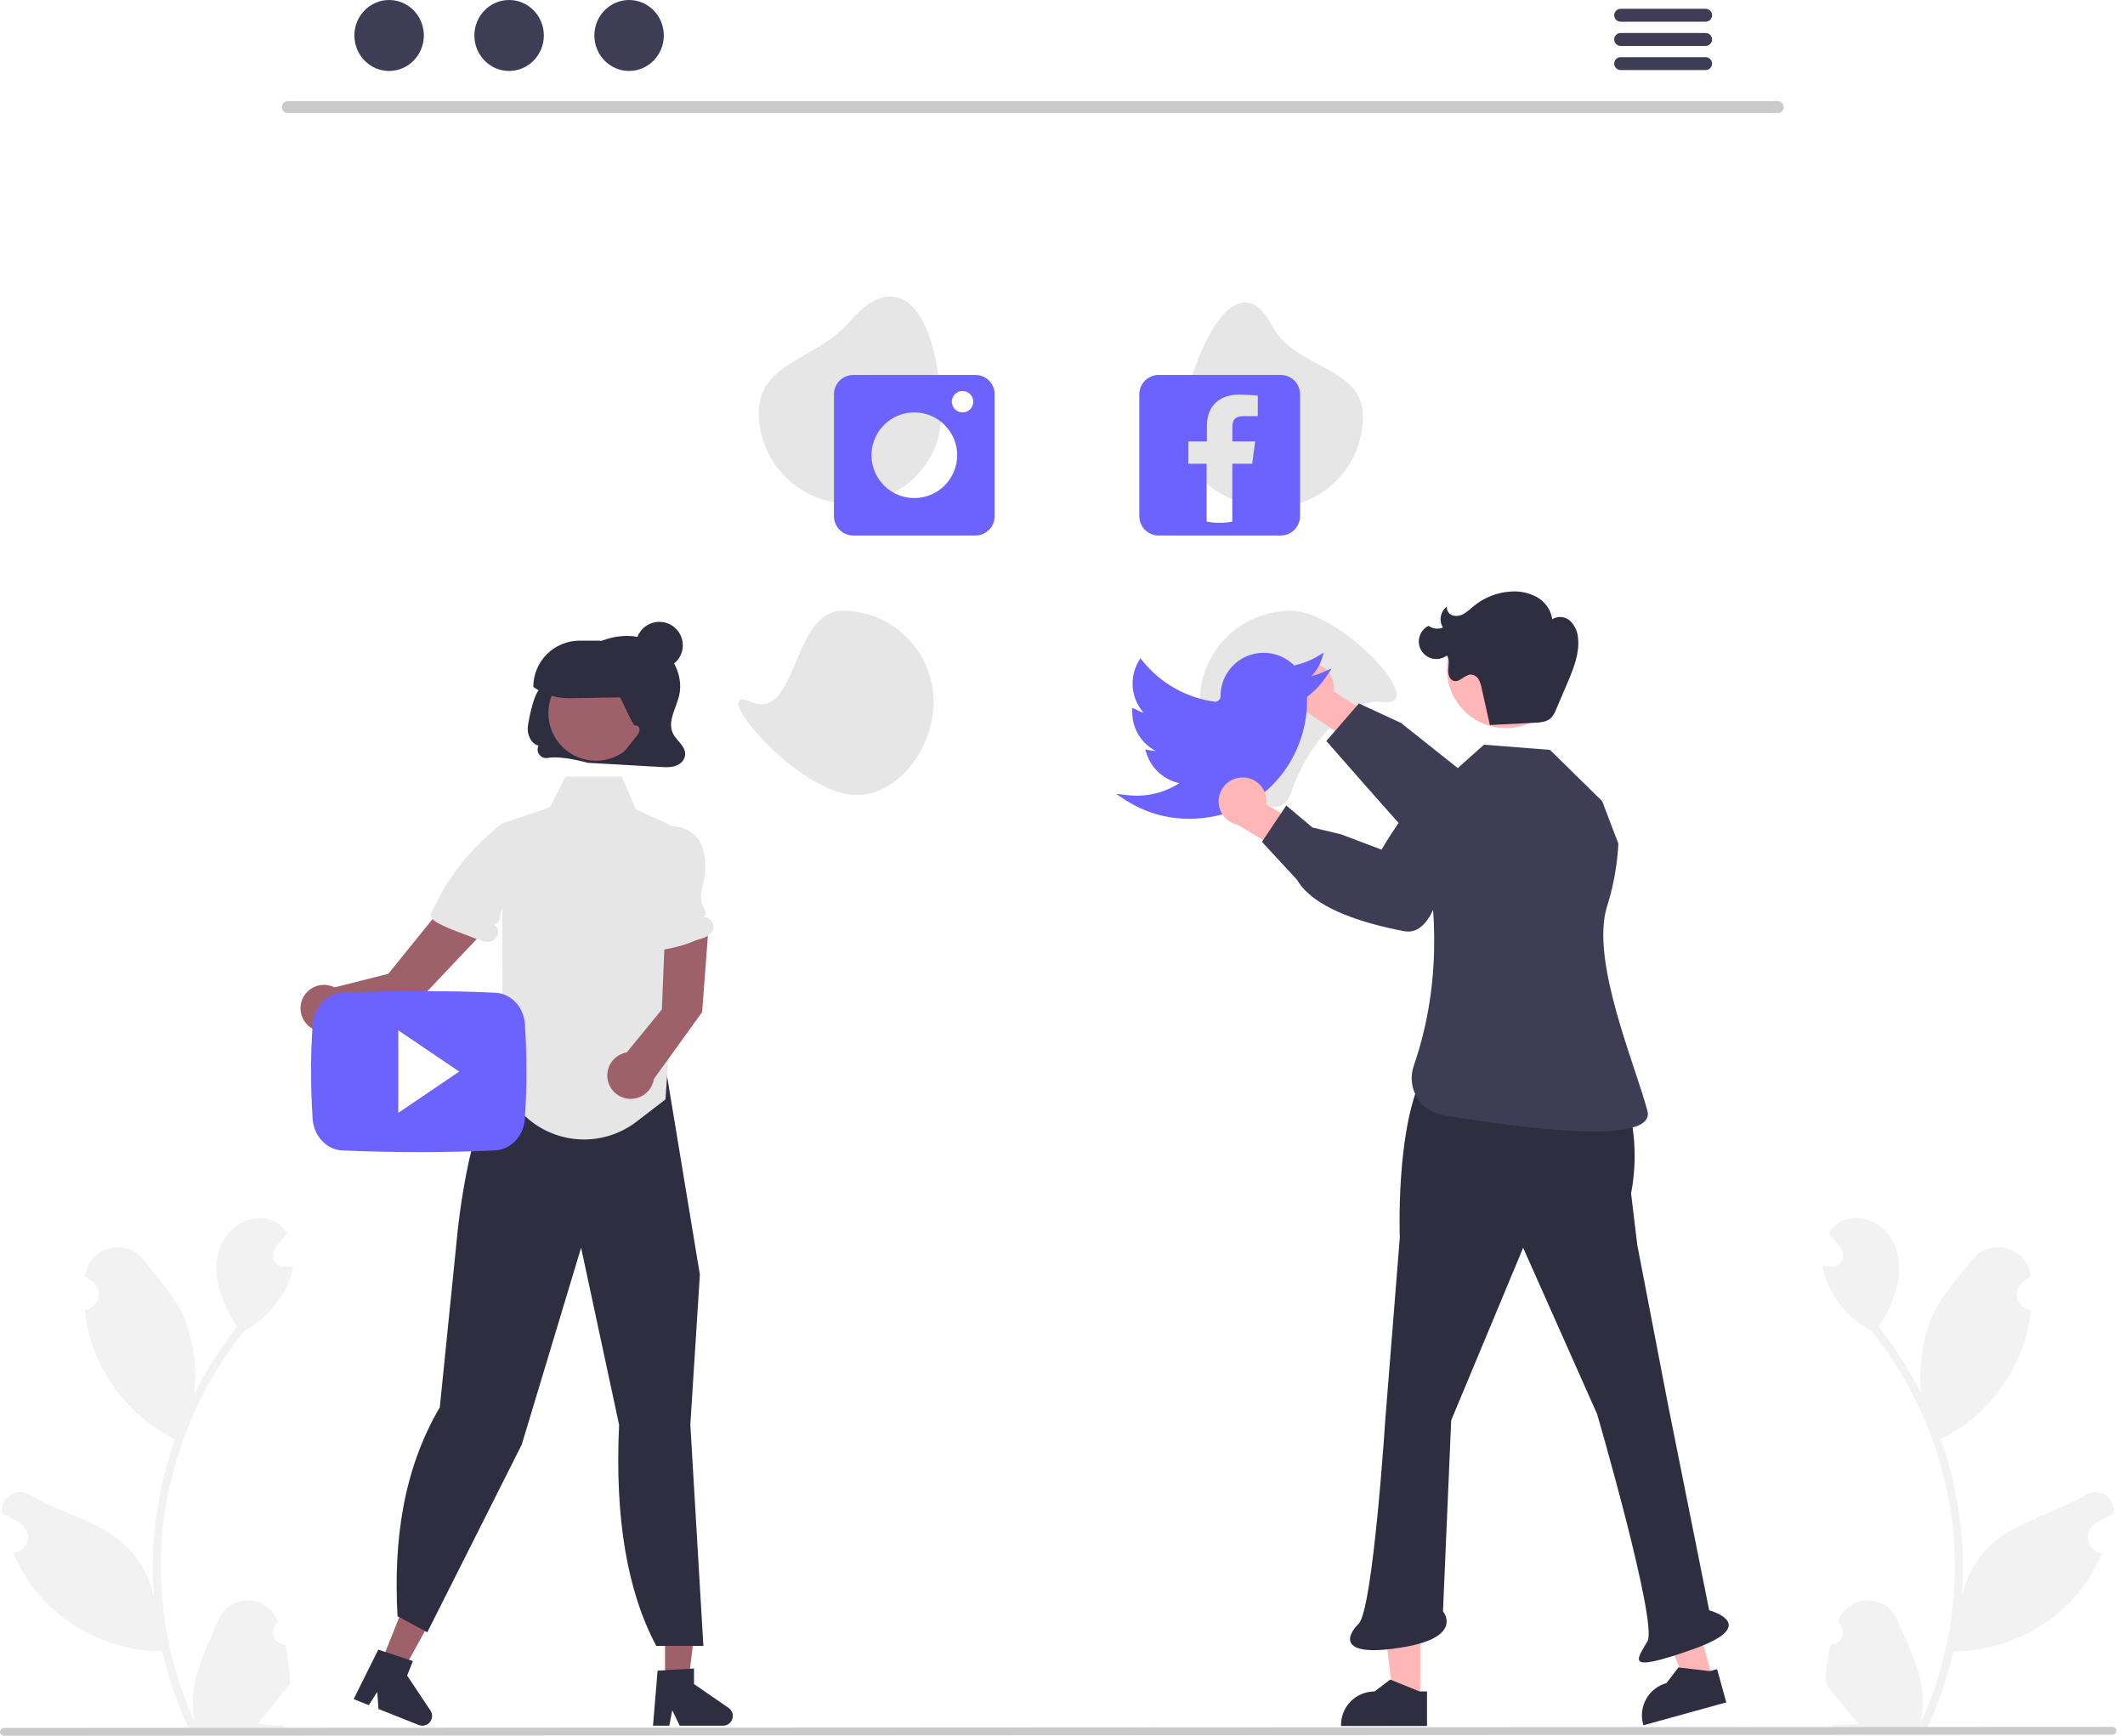 <svg width="120" height="98" viewBox="0 0 120 98" fill="none" xmlns="http://www.w3.org/2000/svg">
<g clip-path="url(#clip0_42_464)">
<path d="M16.104 92.84C15.966 92.846 15.831 92.81 15.715 92.737C15.599 92.663 15.508 92.556 15.455 92.43C15.402 92.303 15.389 92.164 15.419 92.03C15.448 91.896 15.518 91.774 15.618 91.681C15.635 91.614 15.647 91.566 15.664 91.499C15.658 91.484 15.652 91.469 15.646 91.455C15.508 91.129 15.277 90.851 14.981 90.656C14.685 90.461 14.338 90.358 13.984 90.359C13.63 90.361 13.284 90.466 12.99 90.664C12.695 90.861 12.466 91.14 12.33 91.467C11.788 92.772 11.098 94.079 10.928 95.459C10.853 96.069 10.884 96.687 11.021 97.286C9.747 94.51 9.086 91.493 9.081 88.44C9.081 87.674 9.124 86.908 9.209 86.146C9.28 85.522 9.377 84.902 9.502 84.287C10.185 80.948 11.651 77.819 13.779 75.155C14.81 74.594 15.643 73.73 16.166 72.681C16.356 72.304 16.49 71.902 16.565 71.486C16.448 71.501 16.33 71.511 16.214 71.518C16.178 71.52 16.14 71.522 16.104 71.524L16.09 71.525C15.962 71.531 15.836 71.499 15.725 71.435C15.615 71.37 15.526 71.275 15.468 71.161C15.411 71.047 15.387 70.919 15.401 70.792C15.415 70.665 15.465 70.544 15.545 70.445C15.595 70.384 15.646 70.322 15.696 70.26C15.772 70.165 15.85 70.072 15.927 69.977C15.935 69.968 15.944 69.958 15.951 69.948C16.039 69.84 16.127 69.733 16.214 69.625C16.054 69.377 15.839 69.169 15.585 69.018C14.707 68.504 13.496 68.86 12.861 69.653C12.225 70.447 12.105 71.56 12.326 72.552C12.543 73.396 12.903 74.196 13.389 74.919C13.341 74.98 13.292 75.039 13.244 75.1C12.373 76.219 11.615 77.42 10.979 78.686C11.133 77.267 10.949 75.832 10.44 74.499C9.924 73.256 8.958 72.21 8.107 71.135C7.084 69.845 4.988 70.408 4.808 72.044C4.806 72.06 4.804 72.075 4.803 72.091C4.929 72.162 5.053 72.238 5.174 72.318C5.326 72.42 5.444 72.565 5.512 72.734C5.58 72.904 5.595 73.09 5.556 73.269C5.516 73.447 5.424 73.609 5.29 73.734C5.157 73.859 4.989 73.941 4.808 73.969L4.789 73.972C4.834 74.427 4.914 74.878 5.027 75.321C5.356 76.558 5.937 77.714 6.734 78.716C7.531 79.718 8.527 80.545 9.659 81.145C9.733 81.183 9.805 81.221 9.88 81.257C9.241 83.067 8.84 84.951 8.687 86.864C8.601 87.992 8.606 89.126 8.702 90.253L8.697 90.213C8.453 88.96 7.783 87.828 6.801 87.01C5.342 85.813 3.281 85.373 1.708 84.41C1.54 84.303 1.346 84.246 1.147 84.245C0.948 84.245 0.754 84.301 0.586 84.407C0.418 84.514 0.284 84.666 0.2 84.846C0.116 85.026 0.085 85.226 0.112 85.423C0.114 85.437 0.116 85.451 0.118 85.465C0.353 85.561 0.581 85.67 0.802 85.794C0.928 85.865 1.052 85.941 1.173 86.021C1.325 86.123 1.443 86.268 1.511 86.437C1.579 86.607 1.595 86.793 1.555 86.972C1.516 87.15 1.423 87.312 1.29 87.437C1.156 87.562 0.988 87.644 0.807 87.672L0.789 87.675C0.775 87.677 0.764 87.678 0.751 87.68C1.151 88.636 1.714 89.516 2.414 90.282C3.278 91.209 4.323 91.949 5.484 92.458C6.645 92.967 7.897 93.233 9.165 93.241H9.167C9.511 94.736 10.01 96.19 10.655 97.581H15.97C15.989 97.522 16.006 97.461 16.024 97.402C15.532 97.433 15.038 97.403 14.553 97.314C14.947 96.831 15.342 96.344 15.736 95.86C15.745 95.851 15.753 95.842 15.761 95.832C15.961 95.584 16.163 95.339 16.363 95.091L16.363 95.091C16.373 94.333 16.286 93.576 16.104 92.84L16.104 92.84Z" fill="#F2F2F2"/>
<path d="M103.371 92.84C103.508 92.846 103.644 92.81 103.76 92.737C103.876 92.663 103.966 92.556 104.019 92.43C104.072 92.303 104.085 92.164 104.056 92.03C104.026 91.896 103.957 91.774 103.856 91.681C103.839 91.614 103.827 91.566 103.81 91.499C103.816 91.484 103.822 91.469 103.828 91.455C103.966 91.129 104.198 90.851 104.494 90.656C104.789 90.461 105.136 90.358 105.49 90.359C105.845 90.361 106.191 90.466 106.485 90.664C106.779 90.861 107.008 91.14 107.144 91.467C107.686 92.772 108.377 94.079 108.547 95.459C108.622 96.069 108.59 96.687 108.453 97.286C109.727 94.51 110.389 91.493 110.393 88.44C110.393 87.674 110.351 86.908 110.265 86.146C110.195 85.522 110.097 84.902 109.972 84.287C109.289 80.948 107.823 77.819 105.695 75.155C104.665 74.594 103.832 73.73 103.308 72.681C103.118 72.304 102.984 71.902 102.91 71.486C103.026 71.501 103.144 71.511 103.26 71.518C103.296 71.52 103.335 71.522 103.371 71.524L103.384 71.525C103.512 71.531 103.639 71.499 103.749 71.435C103.859 71.37 103.949 71.275 104.006 71.161C104.064 71.047 104.087 70.919 104.073 70.792C104.06 70.665 104.01 70.544 103.929 70.445C103.879 70.384 103.829 70.322 103.778 70.26C103.702 70.165 103.624 70.072 103.548 69.977C103.539 69.968 103.531 69.958 103.523 69.948C103.435 69.84 103.348 69.733 103.26 69.625C103.42 69.377 103.635 69.169 103.889 69.018C104.767 68.504 105.979 68.86 106.613 69.653C107.249 70.447 107.37 71.56 107.149 72.552C106.931 73.396 106.572 74.196 106.085 74.919C106.133 74.98 106.183 75.039 106.23 75.1C107.101 76.219 107.86 77.42 108.496 78.686C108.341 77.267 108.526 75.832 109.035 74.499C109.55 73.256 110.517 72.21 111.368 71.135C112.39 69.845 114.487 70.408 114.667 72.044C114.668 72.06 114.67 72.075 114.672 72.091C114.545 72.162 114.422 72.238 114.301 72.318C114.148 72.42 114.031 72.565 113.962 72.734C113.894 72.904 113.879 73.09 113.918 73.269C113.958 73.447 114.051 73.609 114.184 73.734C114.318 73.859 114.486 73.941 114.667 73.969L114.685 73.972C114.64 74.427 114.56 74.878 114.447 75.321C114.118 76.558 113.537 77.714 112.74 78.716C111.943 79.718 110.947 80.545 109.816 81.145C109.741 81.183 109.669 81.221 109.595 81.257C110.234 83.066 110.635 84.951 110.787 86.864C110.874 87.992 110.869 89.126 110.772 90.253L110.778 90.213C111.022 88.96 111.691 87.828 112.673 87.01C114.132 85.813 116.193 85.372 117.767 84.41C117.934 84.303 118.128 84.246 118.327 84.245C118.526 84.245 118.721 84.301 118.888 84.407C119.056 84.514 119.19 84.666 119.274 84.846C119.358 85.026 119.389 85.226 119.363 85.423C119.361 85.437 119.359 85.451 119.356 85.465C119.122 85.56 118.893 85.67 118.672 85.794C118.546 85.865 118.422 85.941 118.301 86.021C118.149 86.123 118.031 86.268 117.963 86.437C117.895 86.607 117.88 86.793 117.919 86.972C117.959 87.15 118.051 87.312 118.185 87.437C118.318 87.562 118.486 87.644 118.667 87.672L118.686 87.675C118.699 87.677 118.711 87.678 118.724 87.68C118.323 88.636 117.76 89.516 117.061 90.282C116.196 91.209 115.152 91.949 113.991 92.458C112.83 92.967 111.577 93.233 110.309 93.241H110.307C109.963 94.735 109.464 96.19 108.819 97.581H103.504C103.485 97.522 103.468 97.461 103.451 97.402C103.943 97.433 104.437 97.403 104.921 97.314C104.527 96.831 104.133 96.344 103.738 95.86C103.73 95.851 103.721 95.842 103.714 95.832C103.514 95.584 103.312 95.339 103.112 95.091L103.111 95.091C103.101 94.333 103.188 93.576 103.371 92.84Z" fill="#F2F2F2"/>
<path d="M37.555 95.207H38.842L39.454 90.248H37.555V95.207Z" fill="#9E616A"/>
<path d="M37.135 94.326L39.19 94.203V95.083L41.145 96.432C41.242 96.498 41.314 96.594 41.352 96.705C41.391 96.816 41.393 96.936 41.358 97.048C41.323 97.16 41.253 97.257 41.158 97.327C41.064 97.396 40.95 97.434 40.832 97.434H38.385L37.963 96.563L37.798 97.434H36.875L37.135 94.326Z" fill="#2F2E41"/>
<path d="M21.426 94.114L22.622 94.59L25.026 90.209L23.262 89.507L21.426 94.114Z" fill="#9E616A"/>
<path d="M21.362 93.141L23.317 93.787L22.991 94.604L24.308 96.579C24.373 96.677 24.405 96.793 24.4 96.91C24.394 97.027 24.352 97.139 24.278 97.23C24.204 97.321 24.103 97.386 23.989 97.416C23.876 97.446 23.756 97.438 23.647 97.395L21.373 96.49L21.303 95.526L20.828 96.274L19.97 95.933L21.362 93.141Z" fill="#2F2E41"/>
<path d="M34.961 80.451L32.815 70.447L29.464 81.563L24.158 92.103L24.13 92.159L22.449 91.255C22.212 86.975 22.775 82.965 24.836 79.458L25.811 69.832C25.841 69.503 26.569 61.782 28.874 60.412L29.549 58.875L36.261 57.219L36.285 57.246C36.931 57.971 37.357 58.864 37.515 59.821L39.521 71.96L39.522 71.967L38.984 80.435L39.72 92.928H37.058C35.411 89.833 34.712 85.674 34.961 80.451Z" fill="#2F2E41"/>
<path d="M67.744 39.629C67.744 42.473 71.971 47.466 72.898 44.778C74.033 41.486 76.454 39.4 78.051 39.629C80.868 40.034 75.744 34.481 72.898 34.481C71.531 34.481 70.22 35.023 69.254 35.989C68.287 36.955 67.744 38.264 67.744 39.629Z" fill="#E6E6E6"/>
<path d="M66.662 23.506C65.994 26.27 68.969 28.655 71.815 28.655C72.492 28.655 73.162 28.521 73.787 28.263C74.413 28.004 74.981 27.625 75.459 27.147C75.938 26.669 76.317 26.101 76.576 25.477C76.835 24.852 76.969 24.183 76.969 23.506C76.969 20.663 73.133 20.879 71.815 18.358C70.307 15.473 68.099 17.565 66.662 23.506Z" fill="#E6E6E6"/>
<path d="M42.847 23.29C42.847 24.655 43.39 25.965 44.357 26.93C45.323 27.896 46.634 28.438 48.001 28.438C50.847 28.438 53.237 26.132 53.154 23.29C52.981 17.336 50.672 15.003 48.001 18.142C46.157 20.308 42.847 20.447 42.847 23.29Z" fill="#E6E6E6"/>
<path d="M42.414 39.629C40.009 38.591 44.186 43.913 47.568 44.778C50.325 45.482 52.721 42.473 52.721 39.629C52.721 38.953 52.588 38.284 52.329 37.659C52.07 37.035 51.69 36.467 51.212 35.989C50.733 35.511 50.165 35.132 49.54 34.873C48.914 34.614 48.244 34.481 47.568 34.481C44.721 34.481 45.027 40.758 42.414 39.629Z" fill="#E6E6E6"/>
<path d="M100.404 6.382H16.245C16.157 6.38 16.074 6.344 16.013 6.282C15.951 6.219 15.917 6.135 15.917 6.048C15.917 5.96 15.951 5.876 16.013 5.814C16.074 5.751 16.157 5.715 16.245 5.713H100.404C100.491 5.715 100.575 5.751 100.636 5.814C100.697 5.876 100.731 5.96 100.731 6.048C100.731 6.135 100.697 6.219 100.636 6.282C100.575 6.344 100.491 6.38 100.404 6.382Z" fill="#CACACA"/>
<path d="M21.974 4.006C23.057 4.006 23.935 3.109 23.935 2.003C23.935 0.897 23.057 0 21.974 0C20.891 0 20.012 0.897 20.012 2.003C20.012 3.109 20.891 4.006 21.974 4.006Z" fill="#3F3D56"/>
<path d="M28.749 4.006C29.833 4.006 30.711 3.109 30.711 2.003C30.711 0.897 29.833 0 28.749 0C27.666 0 26.788 0.897 26.788 2.003C26.788 3.109 27.666 4.006 28.749 4.006Z" fill="#3F3D56"/>
<path d="M35.525 4.006C36.608 4.006 37.486 3.109 37.486 2.003C37.486 0.897 36.608 0 35.525 0C34.442 0 33.564 0.897 33.564 2.003C33.564 3.109 34.442 4.006 35.525 4.006Z" fill="#3F3D56"/>
<path d="M96.324 0.496H91.511C91.416 0.498 91.325 0.538 91.258 0.606C91.192 0.674 91.154 0.765 91.154 0.861C91.154 0.956 91.192 1.047 91.258 1.115C91.325 1.184 91.416 1.223 91.511 1.225H96.324C96.42 1.223 96.511 1.184 96.578 1.115C96.644 1.047 96.682 0.956 96.682 0.861C96.682 0.765 96.644 0.674 96.578 0.606C96.511 0.538 96.42 0.498 96.324 0.496Z" fill="#3F3D56"/>
<path d="M96.324 1.863H91.511C91.416 1.865 91.325 1.904 91.258 1.972C91.192 2.04 91.154 2.132 91.154 2.227C91.154 2.322 91.192 2.414 91.258 2.482C91.325 2.55 91.416 2.589 91.511 2.591H96.324C96.42 2.589 96.511 2.55 96.577 2.482C96.644 2.414 96.682 2.322 96.682 2.227C96.682 2.132 96.644 2.04 96.577 1.972C96.511 1.904 96.42 1.865 96.324 1.863Z" fill="#3F3D56"/>
<path d="M96.324 3.228H91.511C91.416 3.23 91.325 3.269 91.258 3.337C91.192 3.405 91.154 3.497 91.154 3.592C91.154 3.687 91.192 3.779 91.258 3.847C91.325 3.915 91.416 3.954 91.511 3.956H96.324C96.42 3.954 96.511 3.915 96.577 3.847C96.644 3.779 96.682 3.687 96.682 3.592C96.682 3.497 96.644 3.405 96.577 3.337C96.511 3.269 96.42 3.23 96.324 3.228Z" fill="#3F3D56"/>
<path d="M72.321 21.17H65.428C65.285 21.17 65.143 21.198 65.01 21.253C64.878 21.308 64.758 21.388 64.656 21.489C64.555 21.59 64.475 21.71 64.42 21.843C64.365 21.975 64.337 22.116 64.337 22.26V29.146C64.337 29.435 64.452 29.712 64.656 29.917C64.861 30.121 65.138 30.236 65.428 30.236H72.321C72.61 30.236 72.888 30.121 73.093 29.917C73.297 29.712 73.412 29.435 73.412 29.146V22.26C73.412 21.971 73.297 21.693 73.093 21.489C72.888 21.285 72.61 21.17 72.321 21.17ZM71.027 23.495H70.236C69.697 23.495 69.591 23.75 69.591 24.127V24.926H70.879L70.712 26.181H69.589V29.453C69.109 29.543 68.617 29.542 68.137 29.45V26.181H67.108V24.926H68.156V23.998C68.156 22.889 68.927 22.283 69.921 22.283C70.399 22.283 70.91 22.319 71.027 22.335V23.495Z" fill="#6C63FF"/>
<path d="M55.079 21.17H48.185C47.896 21.17 47.619 21.285 47.414 21.489C47.209 21.693 47.094 21.971 47.094 22.26V29.146C47.094 29.435 47.209 29.712 47.414 29.917C47.619 30.121 47.896 30.236 48.185 30.236H55.079C55.368 30.236 55.645 30.121 55.85 29.917C56.055 29.712 56.169 29.435 56.169 29.146V22.26C56.169 21.971 56.055 21.693 55.85 21.489C55.645 21.285 55.368 21.17 55.079 21.17ZM51.632 28.12C51.153 28.12 50.685 27.979 50.288 27.713C49.89 27.447 49.579 27.07 49.396 26.628C49.213 26.186 49.165 25.7 49.258 25.231C49.352 24.762 49.582 24.331 49.921 23.993C50.259 23.655 50.69 23.425 51.16 23.332C51.629 23.238 52.116 23.286 52.558 23.469C53 23.652 53.378 23.962 53.644 24.36C53.91 24.757 54.052 25.225 54.052 25.703C54.052 26.344 53.797 26.959 53.343 27.412C52.889 27.866 52.274 28.12 51.632 28.12ZM54.355 23.285C54.235 23.285 54.118 23.25 54.018 23.183C53.919 23.117 53.841 23.023 53.796 22.912C53.75 22.802 53.738 22.68 53.761 22.563C53.785 22.446 53.842 22.338 53.927 22.253C54.011 22.169 54.119 22.111 54.236 22.088C54.354 22.065 54.475 22.077 54.586 22.122C54.697 22.168 54.791 22.246 54.858 22.345C54.924 22.444 54.959 22.561 54.959 22.681C54.959 22.841 54.896 22.995 54.782 23.108C54.669 23.221 54.515 23.285 54.355 23.285Z" fill="#6C63FF"/>
<path d="M73.982 37.435C74.178 37.436 74.372 37.481 74.55 37.565C74.727 37.649 74.884 37.772 75.009 37.923C75.134 38.074 75.225 38.251 75.274 38.442C75.323 38.632 75.33 38.83 75.294 39.023L77.87 40.697L77.233 42.509L73.629 40.094C73.309 40.012 73.029 39.816 72.844 39.542C72.658 39.268 72.58 38.936 72.623 38.608C72.667 38.28 72.829 37.98 73.079 37.764C73.33 37.547 73.651 37.43 73.982 37.435Z" fill="#FFB6B6"/>
<path d="M74.899 41.837L76.737 39.717L79.113 40.817L83.966 44.676C84.603 44.751 89.431 45.373 89.342 47.145C89.34 47.352 89.293 47.556 89.205 47.743C89.116 47.93 88.988 48.096 88.829 48.229C88.067 48.857 86.746 48.679 86.697 48.672L83.537 48.514C83.372 48.553 81.656 48.947 80.749 48.384C80.473 48.213 74.899 41.837 74.899 41.837Z" fill="#3F3D56"/>
<path d="M80.201 95.993L78.695 95.992L77.979 90.191H80.201L80.201 95.993Z" fill="#FFB6B6"/>
<path d="M80.584 97.45L75.73 97.45V97.389C75.73 96.888 75.929 96.408 76.283 96.054C76.638 95.7 77.118 95.501 77.619 95.501L78.506 94.829L80.161 95.501L80.584 95.501L80.584 97.45Z" fill="#2F2E41"/>
<path d="M96.725 94.815L95.274 95.216L93.038 89.814L95.18 89.223L96.725 94.815Z" fill="#FFB6B6"/>
<path d="M97.484 96.118L92.805 97.41L92.788 97.35C92.655 96.868 92.719 96.352 92.966 95.917C93.213 95.481 93.624 95.162 94.107 95.028L94.782 94.145L96.556 94.353L96.965 94.24L97.484 96.118Z" fill="#2F2E41"/>
<path d="M80.267 60.883L91.643 61.463L91.647 61.473C92.329 63.364 92.488 65.404 92.108 67.378L92.456 70.277L94.197 79.323L96.519 90.919C96.519 90.919 99.537 91.731 95.59 93.123C91.643 94.515 92.456 93.703 93.036 92.659C93.617 91.615 90.192 79.844 90.192 79.844L86.013 70.451L81.95 80.192L81.486 90.978C81.486 90.978 82.705 92.427 79.222 93.007C75.74 93.587 75.914 92.485 76.726 91.673C77.539 90.862 78.235 80.076 78.235 80.076L79.048 69.871C79.048 69.871 78.816 63.956 80.267 60.883Z" fill="#2F2E41"/>
<path d="M91.391 47.634L90.476 45.237L87.53 42.339L83.8 42.046L81.058 44.499L80.283 46.938C81.3 51.642 81.279 55.974 79.838 60.171C79.736 60.461 79.698 60.77 79.728 61.076C79.757 61.383 79.853 61.679 80.009 61.944C80.165 62.209 80.376 62.438 80.63 62.613C80.883 62.788 81.171 62.906 81.475 62.958C85.701 63.668 93.57 64.731 93.028 62.706C92.311 60.027 89.817 54.261 90.741 51.212C91.077 50.153 91.288 49.058 91.371 47.949L91.391 47.634Z" fill="#3F3D56"/>
<path d="M85.038 41.111C86.877 41.111 88.367 39.622 88.367 37.785C88.367 35.948 86.877 34.459 85.038 34.459C83.199 34.459 81.709 35.948 81.709 37.785C81.709 39.622 83.199 41.111 85.038 41.111Z" fill="#FFB6B6"/>
<path d="M84.129 40.936L86.667 40.807C86.993 40.791 87.347 40.762 87.584 40.538C87.711 40.4 87.809 40.238 87.872 40.061C88.106 39.516 88.341 38.972 88.57 38.425C88.886 37.668 89.196 36.87 89.116 36.053C89.097 35.681 88.94 35.328 88.677 35.064C88.542 34.937 88.369 34.858 88.184 34.839C88 34.821 87.815 34.863 87.657 34.961C87.618 34.703 87.521 34.457 87.373 34.242C87.225 34.027 87.029 33.849 86.802 33.72C86.343 33.467 85.818 33.356 85.296 33.401C84.537 33.45 83.813 33.735 83.225 34.217C83.06 34.369 82.883 34.509 82.697 34.635C82.603 34.697 82.498 34.74 82.387 34.761C82.276 34.781 82.162 34.779 82.052 34.754C81.943 34.725 81.849 34.657 81.786 34.564C81.723 34.471 81.696 34.358 81.71 34.246C81.531 34.379 81.408 34.575 81.366 34.793C81.323 35.012 81.364 35.239 81.48 35.43C81.348 35.485 81.204 35.505 81.063 35.488C80.921 35.471 80.786 35.418 80.67 35.334C80.547 35.395 80.438 35.481 80.35 35.587C80.261 35.693 80.196 35.816 80.159 35.949C80.121 36.081 80.111 36.22 80.13 36.356C80.149 36.492 80.196 36.623 80.269 36.74C80.342 36.858 80.438 36.958 80.552 37.036C80.665 37.114 80.794 37.167 80.93 37.192C81.065 37.217 81.204 37.214 81.338 37.182C81.472 37.15 81.599 37.091 81.708 37.008C81.862 37.223 81.805 37.516 81.785 37.78C81.765 38.044 81.836 38.372 82.091 38.445C82.435 38.544 82.714 38.081 83.072 38.086C83.161 38.093 83.246 38.121 83.321 38.169C83.395 38.218 83.457 38.283 83.5 38.361C83.584 38.516 83.642 38.685 83.671 38.859L84.129 40.922" fill="#2F2E41"/>
<path d="M67.13 46.228C65.862 46.229 64.621 45.862 63.559 45.171L63.024 44.824L63.658 44.894C63.824 44.913 64.003 44.923 64.189 44.926C65.044 44.927 65.88 44.681 66.598 44.219C66.172 44.126 65.776 43.924 65.452 43.633C65.127 43.341 64.885 42.969 64.748 42.555L64.668 42.311L64.921 42.36C65.035 42.383 65.152 42.396 65.268 42.399C64.869 42.194 64.533 41.882 64.298 41.499C64.064 41.116 63.939 40.675 63.938 40.226V39.968L64.163 40.067C64.297 40.142 64.439 40.203 64.586 40.246C64.238 39.857 64.022 39.367 63.969 38.848C63.915 38.329 64.027 37.806 64.288 37.353L64.398 37.163L64.536 37.334C65.543 38.579 66.986 39.395 68.573 39.616C68.616 39.623 68.661 39.619 68.703 39.607C68.745 39.594 68.784 39.573 68.817 39.544C68.85 39.514 68.877 39.478 68.896 39.438C68.915 39.397 68.924 39.353 68.924 39.308C68.92 38.825 69.061 38.352 69.327 37.949C69.594 37.546 69.975 37.231 70.421 37.045C70.867 36.859 71.359 36.81 71.833 36.904C72.307 36.998 72.743 37.231 73.084 37.573C73.551 37.471 73.999 37.296 74.41 37.053L74.757 36.847L74.631 37.23C74.513 37.585 74.317 37.909 74.055 38.177C74.287 38.116 74.514 38.038 74.733 37.942L75.204 37.735L74.92 38.163C74.62 38.618 74.245 39.018 73.811 39.347V39.565C73.811 42.841 71.317 46.228 67.143 46.228L67.13 46.228Z" fill="#6C63FF"/>
<path d="M70.12 43.896C70.316 43.888 70.512 43.923 70.693 43.999C70.874 44.075 71.037 44.189 71.169 44.334C71.302 44.48 71.4 44.652 71.459 44.84C71.517 45.027 71.534 45.225 71.507 45.42L74.16 46.968L73.612 48.808L69.896 46.569C69.571 46.503 69.283 46.321 69.084 46.056C68.886 45.791 68.792 45.463 68.819 45.134C68.847 44.804 68.994 44.496 69.234 44.268C69.474 44.04 69.789 43.908 70.12 43.896Z" fill="#FFB6B6"/>
<path d="M73.244 49.674L71.262 47.531L72.636 45.48L74.116 46.721L75.735 47.108L78.019 47.973C78.337 47.417 80.805 43.224 82.401 44.001C82.591 44.084 82.76 44.207 82.898 44.362C83.035 44.517 83.138 44.7 83.198 44.898C83.478 45.845 82.795 46.988 82.769 47.031L81.384 49.873C81.356 50.04 81.046 51.771 80.171 52.384C80.047 52.474 79.906 52.538 79.756 52.571C79.607 52.604 79.452 52.606 79.302 52.576C76.583 52.062 74.668 51.268 73.69 50.258C73.518 50.082 73.368 49.886 73.244 49.674Z" fill="#3F3D56"/>
<path d="M37.994 41.391C37.689 40.736 38.173 40.004 38.346 39.298C38.668 37.982 37.76 36.556 36.528 36.1C35.297 35.644 33.882 36.025 32.825 36.823C31.788 37.606 31.059 37.975 30.345 39.08C30.105 39.451 29.852 40.602 29.806 41.047C29.761 41.491 29.991 42 30.41 42.097C30.37 42.176 30.352 42.265 30.359 42.354C30.366 42.442 30.397 42.527 30.449 42.599C30.501 42.672 30.571 42.728 30.653 42.763C30.735 42.798 30.825 42.81 30.913 42.797C31.715 42.642 33.189 43.068 33.189 43.068C34.564 43.147 35.938 43.225 37.312 43.304C37.665 43.324 38.03 43.342 38.347 43.148C38.434 43.097 38.51 43.027 38.568 42.944C38.626 42.861 38.665 42.766 38.683 42.667C38.764 42.147 38.204 41.843 37.994 41.391Z" fill="#2F2E41"/>
<path d="M39.032 47.126L38.731 49.126L38.254 52.294L38.173 53.468L37.58 62.073L35.945 63.329C34.998 64.056 33.817 64.41 32.626 64.323C31.435 64.235 30.318 63.713 29.488 62.856L27.503 61.901C28.567 60.855 28.369 56.01 28.369 56.01L28.357 46.492L31.048 45.588L31.934 43.845H35.114L35.909 45.698L37.352 46.357L38.009 46.659L39.032 47.126Z" fill="#E6E6E6"/>
<path d="M33.655 42.951C35.14 42.951 36.344 41.749 36.344 40.266C36.344 38.782 35.14 37.58 33.655 37.58C32.171 37.58 30.967 38.782 30.967 40.266C30.967 41.749 32.171 42.951 33.655 42.951Z" fill="#9E616A"/>
<path d="M32.12 39.423C31.409 39.424 30.716 39.206 30.135 38.798L30.116 38.784C30.116 38.441 30.183 38.101 30.315 37.784C30.446 37.467 30.639 37.179 30.882 36.937C31.125 36.694 31.413 36.502 31.73 36.37C32.047 36.239 32.387 36.172 32.731 36.172H33.798C34.139 36.172 34.477 36.24 34.792 36.371C35.107 36.502 35.393 36.693 35.634 36.935C35.874 37.176 36.065 37.463 36.195 37.778C36.324 38.093 36.391 38.431 36.389 38.772C36.387 38.927 36.324 39.076 36.214 39.186C36.104 39.296 35.955 39.358 35.799 39.36L32.181 39.422C32.16 39.423 32.14 39.423 32.12 39.423Z" fill="#2F2E41"/>
<path d="M39.989 52.648L37.554 52.667L37.375 56.997L35.396 59.417C35.156 59.458 34.931 59.564 34.747 59.724C34.563 59.884 34.426 60.092 34.353 60.325C34.28 60.557 34.272 60.806 34.331 61.042C34.391 61.279 34.514 61.494 34.688 61.665C34.862 61.836 35.08 61.956 35.318 62.011C35.556 62.065 35.804 62.054 36.036 61.976C36.267 61.899 36.473 61.759 36.63 61.573C36.787 61.386 36.889 61.16 36.925 60.919L39.651 57.144L39.989 52.648Z" fill="#9E616A"/>
<path d="M27.149 52.777L24.653 51.611L21.927 54.982L18.895 55.748C18.677 55.638 18.433 55.589 18.19 55.608C17.947 55.627 17.713 55.713 17.516 55.856C17.318 56 17.164 56.195 17.07 56.42C16.977 56.645 16.947 56.892 16.985 57.133C17.023 57.373 17.127 57.599 17.285 57.785C17.444 57.97 17.65 58.109 17.882 58.184C18.114 58.26 18.363 58.27 18.6 58.214C18.837 58.157 19.055 58.036 19.228 57.864L23.668 56.455L27.149 52.777Z" fill="#9E616A"/>
<path d="M35.001 42.744L35.931 41.584C36.032 41.482 36.097 41.351 36.118 41.21C36.123 41.068 35.989 40.916 35.855 40.961C35.729 41.002 35.008 39.196 34.876 39.197C34.739 39.197 34.695 39.015 34.693 38.879C34.687 38.361 35.107 38.917 35.247 38.419C35.386 37.92 35.928 38.349 36.395 38.126C36.863 37.904 37.498 38.005 37.787 38.434C38.001 38.752 37.993 39.166 37.965 39.548C37.899 40.436 37.765 41.317 37.565 42.184C37.516 42.397 37.442 42.635 37.246 42.731C37.138 42.774 37.021 42.791 36.905 42.782L35.472 42.775" fill="#2F2E41"/>
<path d="M37.234 37.757C37.965 37.757 38.559 37.164 38.559 36.433C38.559 35.702 37.965 35.11 37.234 35.11C36.502 35.11 35.909 35.702 35.909 36.433C35.909 37.164 36.502 37.757 37.234 37.757Z" fill="#2F2E41"/>
<path d="M40.213 52.605C40.07 52.854 39.766 52.954 39.487 53.03C39.111 53.135 39.001 53.241 38.625 53.345C38.475 53.388 38.324 53.43 38.173 53.468C37.925 53.535 37.673 53.587 37.419 53.623C37.206 53.654 36.954 53.654 36.815 53.488C36.723 53.346 36.686 53.175 36.71 53.008C36.765 50.975 36.819 48.942 36.875 46.909L36.99 46.949C37.042 46.915 37.096 46.884 37.152 46.856C37.417 46.721 37.711 46.653 38.009 46.659C38.179 46.66 38.348 46.687 38.511 46.737C38.763 46.817 38.995 46.951 39.191 47.13C39.386 47.309 39.54 47.528 39.642 47.772C39.774 48.141 39.837 48.531 39.828 48.922C39.829 48.982 39.829 49.041 39.83 49.101C39.838 49.609 39.58 50.117 39.588 50.626C39.582 50.769 39.602 50.912 39.646 51.048C39.699 51.183 39.803 51.295 39.842 51.435C39.882 51.575 39.817 51.765 39.673 51.776C39.775 51.765 39.878 51.782 39.97 51.826C40.063 51.87 40.142 51.939 40.198 52.025C40.254 52.111 40.285 52.211 40.288 52.313C40.29 52.416 40.264 52.517 40.213 52.605Z" fill="#E6E6E6"/>
<path d="M28.368 46.504C28.633 46.52 28.891 46.594 29.124 46.721C29.357 46.848 29.559 47.025 29.716 47.239C29.872 47.453 29.98 47.699 30.03 47.959C30.081 48.219 30.073 48.488 30.008 48.745C29.869 49.174 29.652 49.574 29.366 49.923L28.476 51.161C28.385 51.272 28.316 51.399 28.271 51.534C28.233 51.675 28.248 51.827 28.197 51.963C28.145 52.099 27.98 52.213 27.857 52.135C27.946 52.187 28.018 52.262 28.066 52.353C28.114 52.443 28.137 52.545 28.13 52.648C28.124 52.75 28.09 52.848 28.031 52.932C27.972 53.016 27.892 53.083 27.797 53.124C27.533 53.239 27.23 53.136 26.96 53.033L25.867 52.615C25.478 52.476 25.099 52.311 24.733 52.121C24.543 52.017 24.341 51.868 24.328 51.653C24.317 51.485 24.459 51.356 24.53 51.204C25.421 49.299 26.731 47.784 28.357 46.492L28.368 46.504Z" fill="#E6E6E6"/>
<path d="M29.648 57.97C29.648 56.905 28.862 56.047 27.879 56.047C26.563 55.983 25.224 55.961 23.855 55.961H23.428C22.061 55.961 20.717 55.983 19.403 56.047C18.435 56.047 17.65 56.907 17.65 57.975C17.589 58.82 17.564 59.663 17.566 60.499C17.569 61.334 17.589 62.187 17.647 63.023C17.647 64.09 18.433 64.956 19.401 64.956C20.78 65.019 22.197 65.047 23.637 65.047C25.078 65.047 26.492 65.022 27.877 64.956C28.847 64.956 29.645 64.09 29.645 63.023C29.701 62.177 29.729 61.334 29.726 60.486C29.724 59.638 29.703 58.8 29.648 57.962L29.648 57.97ZM22.49 62.834V58.174L25.931 60.501L22.49 62.834Z" fill="#6C63FF"/>
<path d="M119.292 97.943L0.221 98C0.162 98 0.106 97.977 0.065 97.935C0.024 97.894 0.001 97.838 0.001 97.78C0.001 97.721 0.024 97.665 0.065 97.624C0.106 97.583 0.162 97.559 0.221 97.559L119.292 97.502C119.35 97.503 119.406 97.526 119.447 97.567C119.489 97.609 119.512 97.664 119.512 97.723C119.512 97.781 119.489 97.837 119.447 97.878C119.406 97.92 119.35 97.943 119.292 97.943Z" fill="#CACACA"/>
</g>
<defs>
<clipPath id="clip0_42_464">
<rect width="119.512" height="98" fill="white"/>
</clipPath>
</defs>
</svg>
